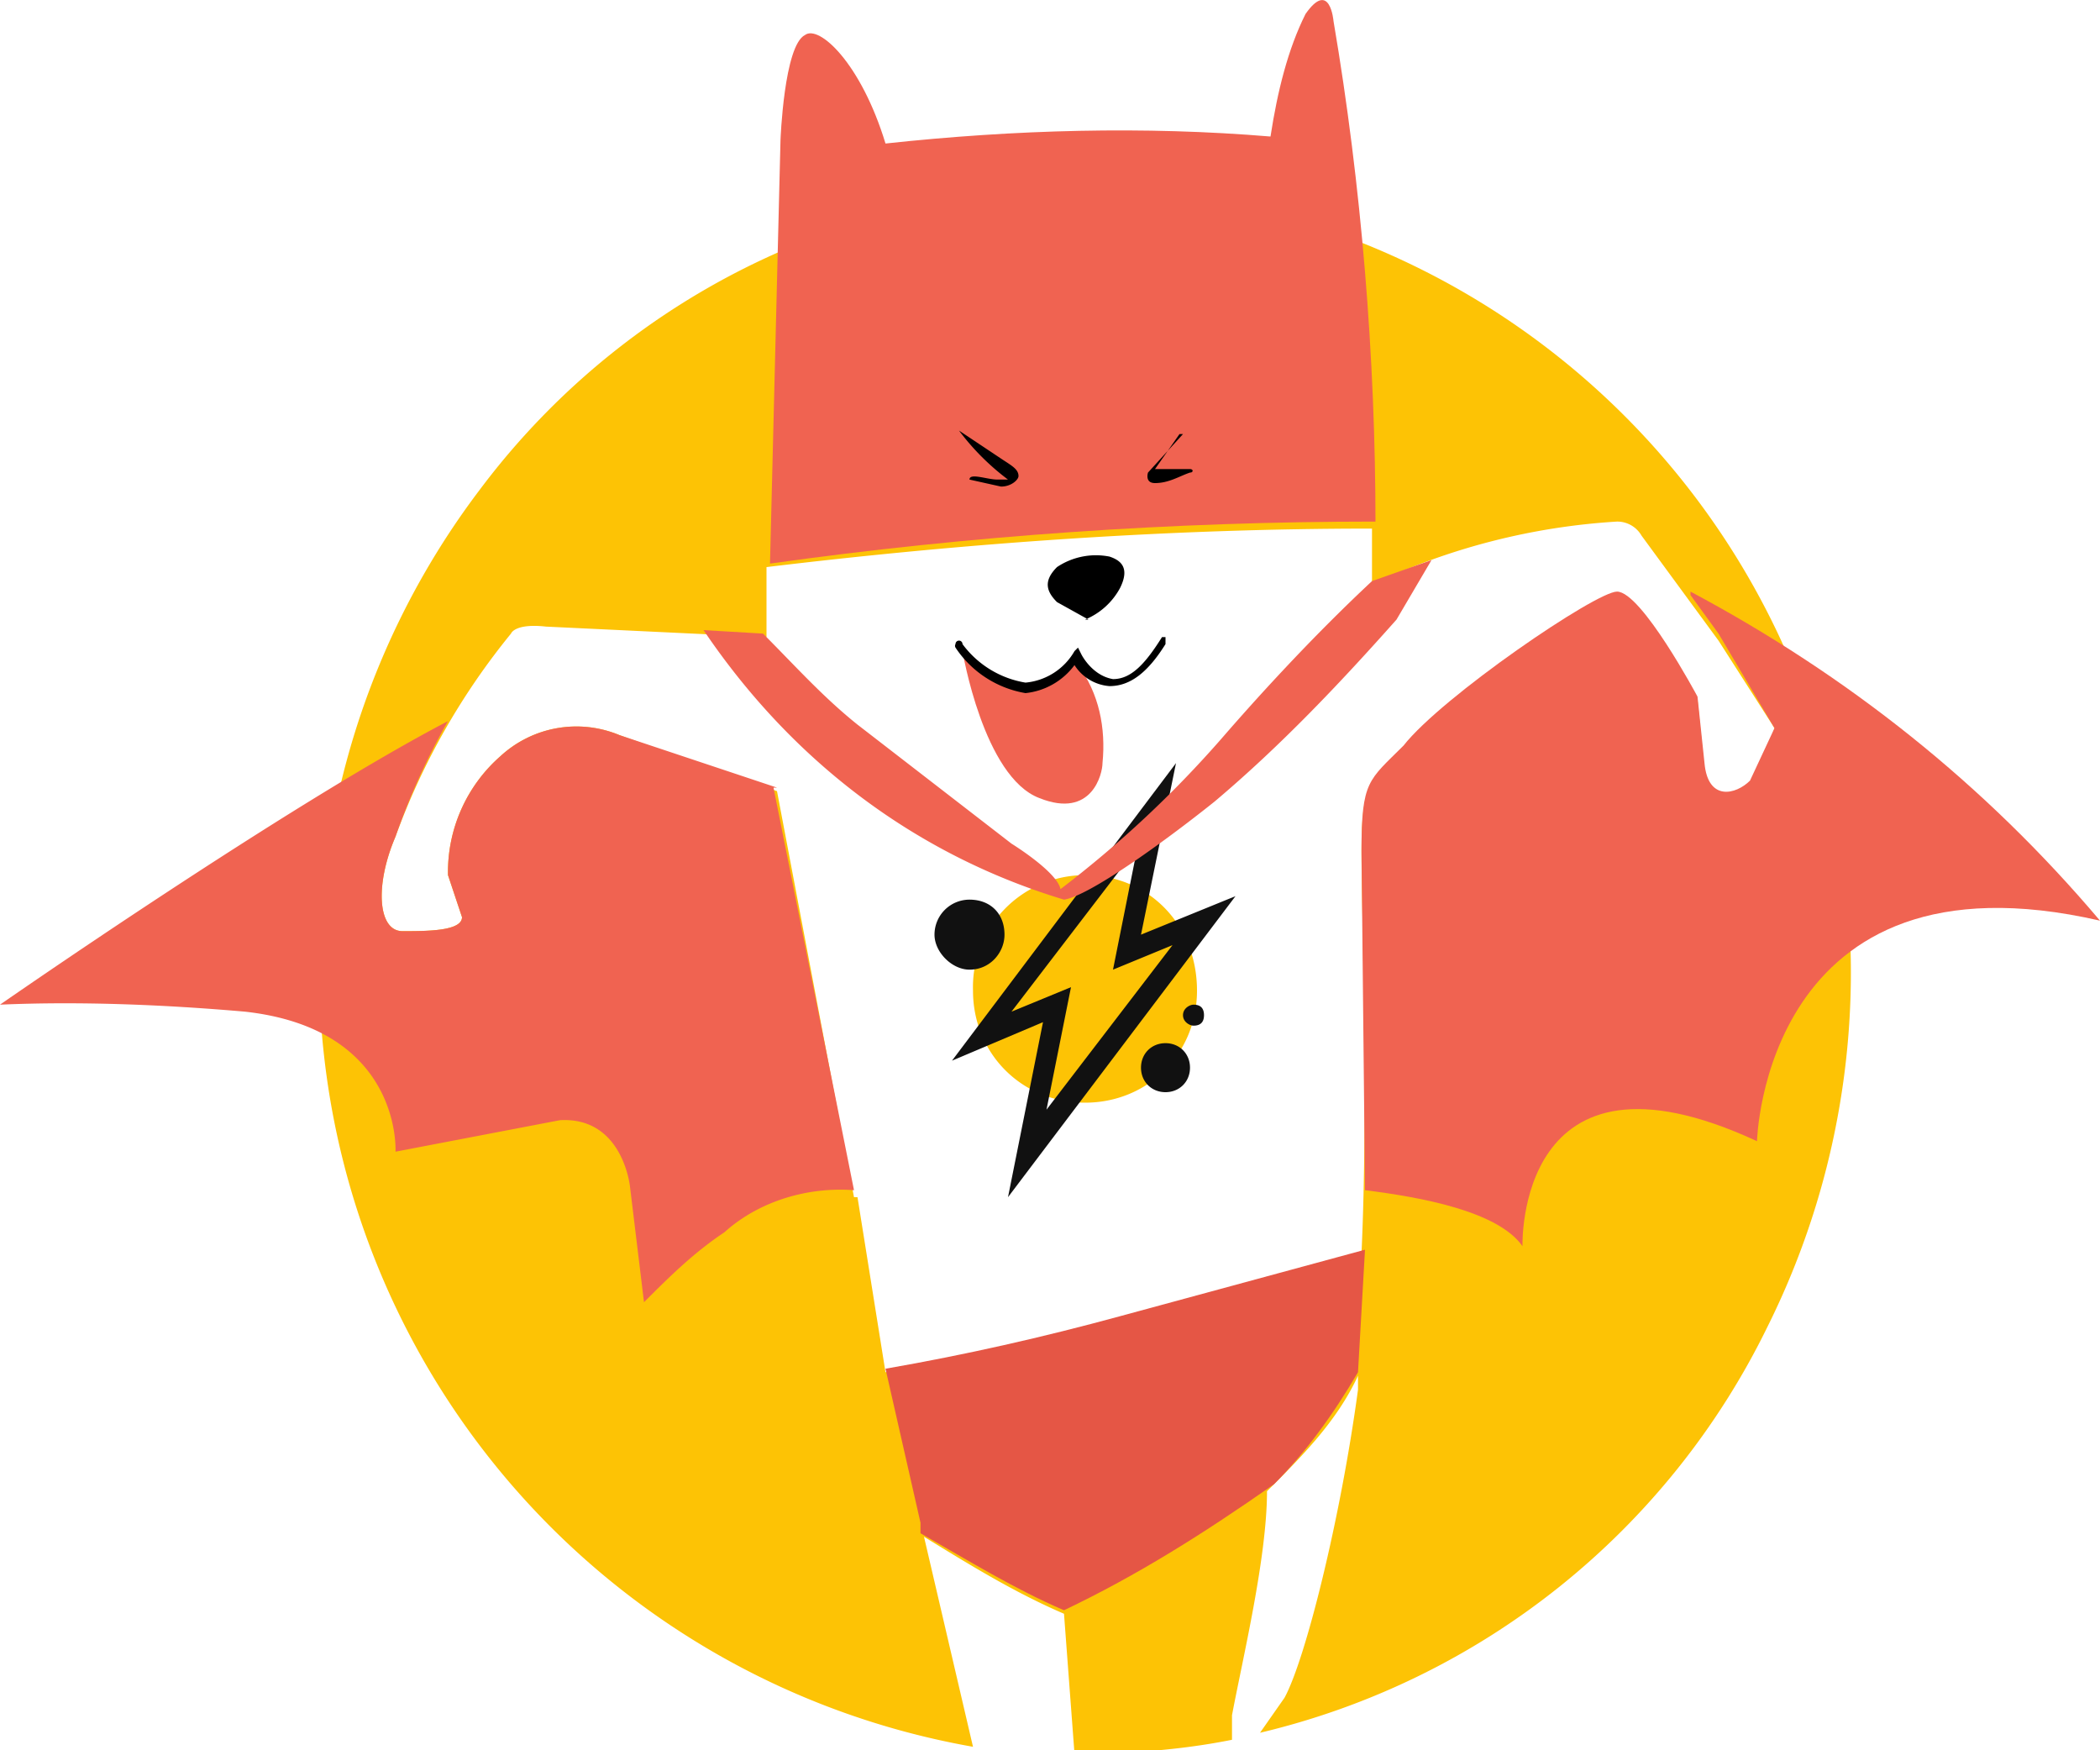 <svg width="60" height="50" fill="none" xmlns="http://www.w3.org/2000/svg"><path d="M51.2 19A22.3 22.3 0 0 0 34 5.6 21.5 21.5 0 0 0 13.7 14a22.6 22.6 0 0 0 14.1 35.9l-1.4-6c1.3.8 2.6 1.6 4 2.2l.3 4c1.5 0 3-.1 4.5-.4V49c.3-1.6 1-4.5 1-6.4 1-1 2-2 2.6-3.3v.4c-.5 3.7-1.5 7.7-2.1 8.8l-.7 1a21.7 21.7 0 0 0 14.5-11.6 22.7 22.7 0 0 0 .7-18.7ZM50 22.5c-.4.3-1.2.6-1.3-.5l-.2-2s-1.6-3-2.3-3c-.6 0-5 3-6.1 4.4-1 1-1.2 1-1.2 3 0 1.5.2 7.1 0 11.4l-6.9 2c-2.2.6-4.4 1-6.7 1.4l-.8-5h-.1l-2.2-11.6-4.5-1.6a3.2 3.2 0 0 0-3.4.6 4.4 4.4 0 0 0-1.5 3.4l.4 1.2c0 .4-1 .4-1.7.4s-.8-1.3-.2-2.7a20 20 0 0 1 3.3-5.8s.1-.3 1-.2l6.3.3v-2c5.8-.7 11.6-1.1 17.3-1.1v1.6a19 19 0 0 1 7-1.8.8.8 0 0 1 .7.4l2.2 3 1.6 2.5c-.2.6-.4 1.2-.7 1.6Z" fill="#FDC305"/><path d="m48.3 17 .8 1.1 1.6 2.7-.7 1.5c-.4.4-1.2.6-1.3-.5l-.2-1.9s-1.6-3-2.3-3c-.6 0-5 3-6.1 4.4-1 1-1.2 1-1.2 3L39 34c1.6.2 3.8.6 4.5 1.6 0 0-.2-6.2 6.7-3 0 0 .2-8.5 9.8-6.3-3.3-3.9-7.2-7-11.7-9.4Zm-9-2c0-4.8-.4-9.7-1.2-14.4 0 0-.1-1.2-.8-.2-.5 1-.8 2.2-1 3.5-3.6-.3-7.3-.2-11 .2C24.6 1.8 23.4.7 23 1c-.6.3-.7 3-.7 3L22 16.1c5.7-.8 11.5-1.2 17.3-1.2Z" fill="#F06351"/><path d="m38.8 39.2.2-3.5-7 1.9c-2.2.6-4.4 1.1-6.7 1.5l1 4.4v.3c1.4.8 2.7 1.6 4.1 2.2 2.1-1 4-2.2 6-3.6.9-.9 1.7-2 2.4-3.2Z" fill="#E55645"/><path d="m27.4 12.3 1.2.8c.3.2.5.3.5.5 0 .1-.2.3-.5.3l-.9-.2c0-.2.5 0 .8 0h.3a7 7 0 0 1-1.4-1.4Zm6.4.1-1 1.1s-.1.3.2.3c.4 0 .7-.2 1-.3.1 0 .1-.1 0-.1h-1l.7-1s0-.1 0 0ZM31 17.7a2 2 0 0 0 1-.9c.3-.6 0-.8-.3-.9a2 2 0 0 0-1.5.3c-.4.4-.3.7 0 1l.9.5Z" fill="#000"/><path d="m30.8 18.8-.4.5c-.3.2-.5.3-.9.3s-.9 0-1.3-.3l-.4-.4-.3-.3s.6 3.6 2.2 4.2c1.5.6 1.8-.7 1.8-1 .1-1-.1-2-.7-2.8v-.2Z" fill="#F06351"/><path d="M29.3 19.8a3 3 0 0 1-2-1.3.1.1 0 0 1 0-.1.1.1 0 0 1 .2 0 2.8 2.8 0 0 0 1.8 1.1 1.8 1.8 0 0 0 1.4-.9l.1-.1.1.2s.3.6.9.7c.5 0 .9-.4 1.4-1.2h.1v.2c-.5.8-1 1.2-1.6 1.2a1.3 1.3 0 0 1-1-.6 2 2 0 0 1-1.4.8Z" fill="#000"/><path d="M31 31.5c1.8 0 3.2-1.4 3.2-3.2 0-1.9-1.4-3.3-3.2-3.3a3.2 3.2 0 0 0-3.2 3.3c0 1.8 1.4 3.2 3.2 3.2Z" fill="#FDC305"/><path d="m35.3 25.6-2.7 1.1 1-4.9-6.4 8.5 2.6-1.1-1 5 6.5-8.6Zm-6.4 3.3 3.6-4.7-.7 3.5 1.7-.7-3.6 4.7.7-3.5-1.7.7Zm-1.2-1.2c.6 0 1-.5 1-1 0-.6-.4-1-1-1a1 1 0 0 0-1 1c0 .5.5 1 1 1Zm5.6 3.5c.4 0 .7-.3.7-.7 0-.4-.3-.7-.7-.7-.4 0-.7.3-.7.7 0 .4.3.7.7.7Zm.8-1.9c.2 0 .3-.1.3-.3 0-.2-.1-.3-.3-.3-.1 0-.3.1-.3.3 0 .2.2.3.3.3Z" fill="#111"/><path d="M39.2 16.6c-1.5 1.4-3 3-4.3 4.5-1.4 1.6-2.9 3-4.6 4.3-.1-.5-1.4-1.3-1.4-1.3l-4.4-3.4c-1-.8-1.8-1.7-2.7-2.6l-1.7-.1c2.5 3.7 6 6.4 10.3 7.7.7-.1 2.8-1.6 4.3-2.8 1.9-1.6 3.6-3.4 5.2-5.2l1-1.7-1.7.6Zm-17 5.9L17.7 21a3.2 3.2 0 0 0-3.4.6 4.4 4.4 0 0 0-1.5 3.4l.4 1.2c0 .4-1 .4-1.7.4s-.8-1.3-.2-2.7a20 20 0 0 1 1.5-3.3C8.2 23 0 28.7 0 28.7c2.3-.1 4.7 0 7 .2 4.5.5 4.3 4 4.3 4L16 32c1.8-.1 2 1.9 2 1.9l.4 3.3c.7-.7 1.4-1.4 2.3-2 1-.9 2.4-1.3 3.7-1.2l-2.3-11.5Z" fill="#F06351"/></svg>